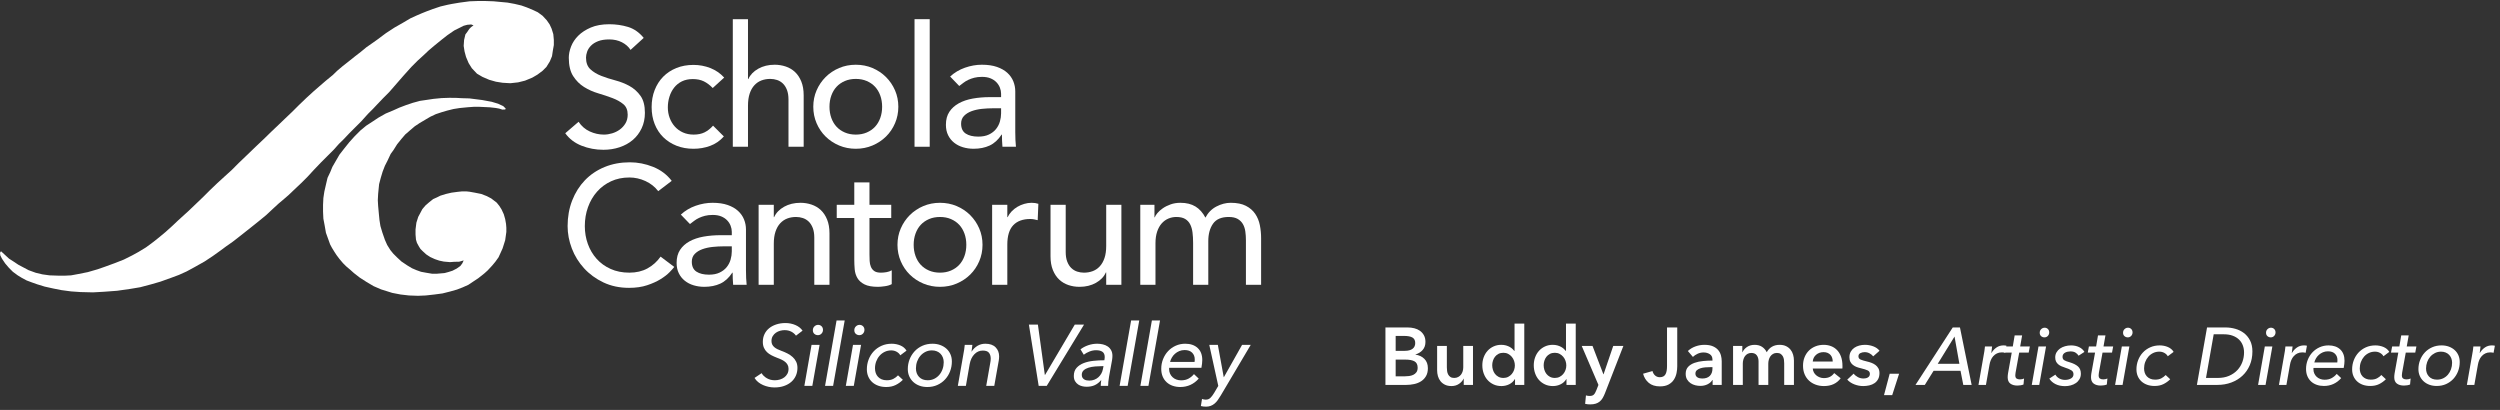 <?xml version="1.0" encoding="UTF-8" standalone="no"?>
<svg xmlns:dc="http://purl.org/dc/elements/1.1/" xmlns:cc="http://creativecommons.org/ns#"
  xmlns:rdf="http://www.w3.org/1999/02/22-rdf-syntax-ns#" xmlns:svg="http://www.w3.org/2000/svg"
  xmlns="http://www.w3.org/2000/svg" viewBox="0 0 616 101" height="101" width="616" xml:space="preserve" id="svg2"
  version="1.1">
  <rect x="0" y="0" width="616" height="101" fill="#333333" stroke="none"/>
  <defs id="defs6" />
  <g transform="matrix(1.333,0,0,-1.333,0,967.013)" id="g10">
    <g transform="scale(0.1)" id="g12">
      <path id="path176" style="fill:#fff;fill-opacity:1;fill-rule:nonzero;stroke:none"
        d="m 2579.83,6558.8 h 16.95 c 2.4,0 5,0.18 7.8,0.53 2.8,0.35 5.37,1.08 7.73,2.17 2.34,1.1 4.29,2.7 5.85,4.8 1.54,2.1 2.32,4.91 2.32,8.41 0,5.59 -1.9,9.49 -5.7,11.7 -3.8,2.2 -9.55,3.3 -17.25,3.3 h -17.7 z m 0,47.1 h 16.8 c 6.3,0 11.1,1.25 14.4,3.75 3.3,2.5 4.95,6.05 4.95,10.66 0,4.8 -1.7,8.19 -5.1,10.19 -3.4,2 -8.7,3 -15.9,3 h -15.15 z m -18.9,43.21 h 41.4 c 4,0 7.95,-0.48 11.85,-1.43 3.9,-0.95 7.37,-2.5 10.43,-4.65 3.04,-2.15 5.52,-4.92 7.42,-8.32 1.9,-3.41 2.85,-7.5 2.85,-12.3 0,-6 -1.7,-10.96 -5.1,-14.86 -3.4,-3.89 -7.85,-6.69 -13.35,-8.39 v -0.3 c 6.7,-0.91 12.2,-3.51 16.5,-7.81 4.3,-4.3 6.45,-10.05 6.45,-17.25 0,-5.8 -1.15,-10.67 -3.45,-14.62 -2.3,-3.95 -5.32,-7.13 -9.07,-9.53 -3.75,-2.4 -8.06,-4.12 -12.9,-5.17 -4.86,-1.05 -9.78,-1.57 -14.78,-1.57 h -38.25 v 106.2" />
      <path id="path178" style="fill:#fff;fill-opacity:1;fill-rule:nonzero;stroke:none"
        d="m 2722.77,6542.91 h -17.1 v 11.54 h -0.29 c -1.6,-3.59 -4.38,-6.77 -8.33,-9.52 -3.95,-2.75 -8.63,-4.13 -14.03,-4.13 -4.69,0 -8.72,0.83 -12.07,2.48 -3.35,1.65 -6.1,3.83 -8.25,6.52 -2.15,2.7 -3.72,5.81 -4.73,9.31 -1,3.49 -1.49,7.1 -1.49,10.8 v 45 h 17.99 V 6575 c 0,-2.09 0.15,-4.3 0.46,-6.6 0.3,-2.29 0.94,-4.37 1.95,-6.22 0.99,-1.85 2.37,-3.38 4.12,-4.57 1.75,-1.2 4.07,-1.81 6.97,-1.81 2.8,0 5.28,0.58 7.43,1.73 2.15,1.15 3.9,2.63 5.25,4.42 1.35,1.8 2.37,3.88 3.08,6.23 0.69,2.35 1.05,4.73 1.05,7.13 v 39.6 h 17.99 v -72" />
      <path id="path180" style="fill:#fff;fill-opacity:1;fill-rule:nonzero;stroke:none"
        d="m 2758.32,6579.2 c 0,-2.79 0.43,-5.59 1.28,-8.4 0.85,-2.8 2.12,-5.3 3.83,-7.5 1.7,-2.19 3.85,-3.99 6.44,-5.39 2.6,-1.41 5.66,-2.11 9.15,-2.11 3.31,0 6.25,0.68 8.85,2.03 2.6,1.35 4.83,3.12 6.68,5.33 1.85,2.19 3.24,4.67 4.2,7.42 0.95,2.75 1.43,5.53 1.43,8.33 0,2.79 -0.48,5.6 -1.43,8.39 -0.96,2.8 -2.35,5.3 -4.2,7.5 -1.85,2.2 -4.08,4 -6.68,5.4 -2.6,1.41 -5.54,2.1 -8.85,2.1 -3.49,0 -6.55,-0.67 -9.15,-2.02 -2.59,-1.35 -4.74,-3.13 -6.44,-5.32 -1.71,-2.21 -2.98,-4.68 -3.83,-7.43 -0.85,-2.75 -1.28,-5.53 -1.28,-8.33 z m 59.26,-36.29 h -17.1 v 10.8 h -0.3 c -2.5,-4.2 -5.98,-7.41 -10.43,-9.6 -4.45,-2.2 -9.22,-3.31 -14.33,-3.31 -5.5,0 -10.42,1.03 -14.77,3.08 -4.35,2.05 -8.05,4.8 -11.1,8.25 -3.05,3.45 -5.4,7.5 -7.05,12.15 -1.65,4.65 -2.47,9.62 -2.47,14.92 0,5.31 0.84,10.25 2.54,14.86 1.71,4.59 4.1,8.6 7.21,11.99 3.09,3.4 6.79,6.08 11.1,8.03 4.3,1.95 8.99,2.93 14.09,2.93 3.3,0 6.25,-0.38 8.86,-1.13 2.6,-0.75 4.87,-1.68 6.82,-2.77 1.95,-1.11 3.63,-2.31 5.02,-3.6 1.4,-1.31 2.55,-2.56 3.45,-3.75 h 0.45 v 50.54 h 18.01 v -113.39" />
      <path id="path182" style="fill:#fff;fill-opacity:1;fill-rule:nonzero;stroke:none"
        d="m 2853.42,6579.2 c 0,-2.79 0.43,-5.59 1.28,-8.4 0.85,-2.8 2.12,-5.3 3.83,-7.5 1.7,-2.19 3.85,-3.99 6.45,-5.39 2.59,-1.41 5.65,-2.11 9.15,-2.11 3.3,0 6.25,0.68 8.84,2.03 2.6,1.35 4.83,3.12 6.68,5.33 1.85,2.19 3.25,4.67 4.2,7.42 0.95,2.75 1.43,5.53 1.43,8.33 0,2.79 -0.48,5.6 -1.43,8.39 -0.95,2.8 -2.35,5.3 -4.2,7.5 -1.85,2.2 -4.08,4 -6.68,5.4 -2.59,1.41 -5.54,2.1 -8.84,2.1 -3.5,0 -6.56,-0.67 -9.15,-2.02 -2.6,-1.35 -4.75,-3.13 -6.45,-5.32 -1.71,-2.21 -2.98,-4.68 -3.83,-7.43 -0.85,-2.75 -1.28,-5.53 -1.28,-8.33 z m 59.26,-36.29 h -17.1 v 10.8 h -0.3 c -2.5,-4.2 -5.98,-7.41 -10.43,-9.6 -4.44,-2.2 -9.22,-3.31 -14.33,-3.31 -5.49,0 -10.42,1.03 -14.77,3.08 -4.35,2.05 -8.05,4.8 -11.1,8.25 -3.05,3.45 -5.4,7.5 -7.05,12.15 -1.65,4.65 -2.48,9.62 -2.48,14.92 0,5.31 0.85,10.25 2.56,14.86 1.7,4.59 4.09,8.6 7.2,11.99 3.09,3.4 6.8,6.08 11.1,8.03 4.3,1.95 9,2.93 14.09,2.93 3.3,0 6.25,-0.38 8.86,-1.13 2.6,-0.75 4.87,-1.68 6.82,-2.77 1.95,-1.11 3.63,-2.31 5.03,-3.6 1.39,-1.31 2.55,-2.56 3.44,-3.75 h 0.45 v 50.54 h 18.01 v -113.39" />
      <path id="path184" style="fill:#fff;fill-opacity:1;fill-rule:nonzero;stroke:none"
        d="m 2923.78,6614.91 h 19.95 l 20.09,-52.36 h 0.31 l 17.85,52.36 h 18.75 l -34.05,-87.45 c -1.3,-3.3 -2.71,-6.23 -4.2,-8.78 -1.51,-2.55 -3.3,-4.7 -5.4,-6.45 -2.1,-1.75 -4.58,-3.07 -7.43,-3.97 -2.85,-0.9 -6.28,-1.35 -10.28,-1.35 -1.49,0 -3.02,0.07 -4.57,0.22 -1.55,0.15 -3.12,0.43 -4.73,0.82 l 1.51,15.6 c 1.2,-0.39 2.37,-0.67 3.52,-0.82 1.15,-0.15 2.22,-0.23 3.23,-0.23 1.89,0 3.49,0.23 4.79,0.68 1.3,0.45 2.4,1.15 3.3,2.1 0.91,0.95 1.7,2.13 2.4,3.52 0.71,1.4 1.45,3.06 2.26,4.95 l 3.59,9.16 -30.89,72" />
      <path id="path186" style="fill:#fff;fill-opacity:1;fill-rule:nonzero;stroke:none"
        d="m 3100.32,6577.25 c 0,-3.89 -0.42,-8 -1.27,-12.29 -0.85,-4.3 -2.43,-8.3 -4.73,-12.01 -2.3,-3.7 -5.54,-6.74 -9.74,-9.15 -4.21,-2.39 -9.6,-3.6 -16.21,-3.6 -8.6,0 -15.47,2.16 -20.62,6.46 -5.16,4.29 -8.68,9.95 -10.58,16.95 l 17.41,4.94 c 0.89,-3.5 2.54,-6.27 4.94,-8.32 2.4,-2.05 5.25,-3.08 8.55,-3.08 2.7,0 4.92,0.51 6.67,1.51 1.76,0.99 3.11,2.42 4.05,4.27 0.95,1.85 1.64,4.05 2.04,6.6 0.39,2.55 0.59,5.33 0.59,8.33 v 71.25 h 18.9 v -71.86" />
      <path id="path188" style="fill:#fff;fill-opacity:1;fill-rule:nonzero;stroke:none"
        d="m 3165.42,6575.76 h -4.05 c -2.9,0 -5.95,-0.13 -9.15,-0.38 -3.2,-0.25 -6.15,-0.8 -8.85,-1.65 -2.7,-0.85 -4.95,-2.05 -6.75,-3.6 -1.8,-1.55 -2.7,-3.68 -2.7,-6.38 0,-1.7 0.37,-3.12 1.12,-4.27 0.76,-1.15 1.73,-2.08 2.93,-2.78 1.2,-0.7 2.55,-1.2 4.05,-1.5 1.5,-0.29 3.01,-0.45 4.5,-0.45 6.2,0 10.9,1.66 14.1,4.96 3.2,3.29 4.8,7.79 4.8,13.49 z m 0.3,-23.71 h -0.45 c -1.8,-3.2 -4.7,-5.82 -8.7,-7.87 -4,-2.05 -8.55,-3.07 -13.65,-3.07 -2.9,0 -5.92,0.37 -9.08,1.12 -3.14,0.75 -6.04,2 -8.7,3.75 -2.64,1.75 -4.84,4.05 -6.6,6.9 -1.75,2.85 -2.62,6.37 -2.62,10.58 0,5.4 1.53,9.7 4.57,12.9 3.05,3.19 6.98,5.64 11.78,7.35 4.8,1.7 10.13,2.82 15.98,3.37 5.85,0.55 11.57,0.83 17.17,0.83 v 1.8 c 0,4.49 -1.63,7.82 -4.88,9.97 -3.25,2.15 -7.12,3.23 -11.62,3.23 -3.8,0 -7.45,-0.8 -10.95,-2.41 -3.5,-1.59 -6.4,-3.55 -8.7,-5.85 l -9.3,10.96 c 4.1,3.8 8.82,6.64 14.18,8.55 5.35,1.89 10.77,2.85 16.27,2.85 6.4,0 11.68,-0.9 15.83,-2.7 4.15,-1.81 7.42,-4.15 9.82,-7.06 2.4,-2.89 4.07,-6.14 5.03,-9.75 0.95,-3.59 1.43,-7.19 1.43,-10.8 v -43.79 h -16.81 v 9.14" />
      <path id="path190" style="fill:#fff;fill-opacity:1;fill-rule:nonzero;stroke:none"
        d="m 3289.47,6617.01 c 4.7,0 8.72,-0.83 12.08,-2.48 3.35,-1.65 6.09,-3.83 8.24,-6.53 2.16,-2.69 3.73,-5.8 4.73,-9.29 1,-3.51 1.5,-7.11 1.5,-10.8 v -45 h -18 v 39.9 c 0,2.1 -0.15,4.3 -0.45,6.6 -0.3,2.29 -0.95,4.37 -1.95,6.22 -1,1.85 -2.37,3.37 -4.12,4.57 -1.76,1.21 -4.08,1.81 -6.98,1.81 -2.8,0 -5.2,-0.6 -7.2,-1.81 -2,-1.2 -3.65,-2.74 -4.95,-4.64 -1.3,-1.91 -2.25,-4.03 -2.85,-6.38 -0.6,-2.35 -0.9,-4.67 -0.9,-6.97 v -39.3 h -18 v 43.5 c 0,4.49 -1.07,8.22 -3.22,11.17 -2.16,2.95 -5.53,4.43 -10.13,4.43 -2.7,0 -5.05,-0.58 -7.05,-1.73 -2,-1.15 -3.62,-2.62 -4.87,-4.42 -1.25,-1.8 -2.21,-3.88 -2.85,-6.23 -0.66,-2.35 -0.98,-4.72 -0.98,-7.13 v -39.59 h -18 v 72 h 17.1 v -11.55 h 0.3 c 0.8,1.8 1.88,3.5 3.23,5.1 1.34,1.59 2.95,3.04 4.79,4.35 1.86,1.29 3.98,2.32 6.38,3.07 2.4,0.75 5.05,1.13 7.95,1.13 5.6,0 10.25,-1.26 13.95,-3.75 3.7,-2.5 6.55,-5.8 8.55,-9.9 2.4,4.39 5.6,7.77 9.6,10.12 4,2.35 8.7,3.53 14.1,3.53" />
      <path id="path192" style="fill:#fff;fill-opacity:1;fill-rule:nonzero;stroke:none"
        d="m 3387.72,6586.11 c 0,2.29 -0.33,4.5 -0.98,6.59 -0.65,2.1 -1.68,3.96 -3.07,5.56 -1.41,1.6 -3.18,2.87 -5.32,3.82 -2.16,0.95 -4.68,1.42 -7.58,1.42 -5.4,0 -9.98,-1.62 -13.73,-4.87 -3.75,-3.25 -5.82,-7.42 -6.22,-12.52 z m 18,-8.11 c 0,-0.8 0,-1.59 0,-2.39 0,-0.81 -0.05,-1.61 -0.16,-2.41 h -54.74 c 0.19,-2.59 0.88,-4.97 2.02,-7.12 1.15,-2.15 2.67,-4 4.58,-5.55 1.89,-1.55 4.05,-2.78 6.44,-3.67 2.41,-0.9 4.91,-1.36 7.5,-1.36 4.51,0 8.3,0.83 11.41,2.48 3.1,1.65 5.64,3.93 7.65,6.82 l 12,-9.6 c -7.1,-9.59 -17.4,-14.4 -30.9,-14.4 -5.61,0 -10.75,0.88 -15.45,2.63 -4.71,1.75 -8.78,4.22 -12.23,7.43 -3.44,3.19 -6.15,7.12 -8.1,11.77 -1.95,4.65 -2.92,9.92 -2.92,15.83 0,5.79 0.97,11.07 2.92,15.82 1.95,4.75 4.63,8.8 8.03,12.15 3.39,3.35 7.42,5.95 12.08,7.8 4.64,1.85 9.66,2.78 15.06,2.78 5,0 9.63,-0.83 13.88,-2.48 4.25,-1.65 7.93,-4.1 11.03,-7.35 3.09,-3.25 5.52,-7.3 7.27,-12.15 1.75,-4.85 2.63,-10.52 2.63,-17.03" />
      <path id="path194" style="fill:#fff;fill-opacity:1;fill-rule:nonzero;stroke:none"
        d="m 3462.56,6595.7 c -1.6,2.11 -3.8,3.93 -6.6,5.48 -2.8,1.55 -5.85,2.32 -9.15,2.32 -2.9,0 -5.55,-0.59 -7.95,-1.8 -2.4,-1.2 -3.6,-3.2 -3.6,-6 0,-2.79 1.33,-4.77 3.97,-5.92 2.65,-1.15 6.53,-2.32 11.64,-3.53 2.69,-0.59 5.42,-1.39 8.17,-2.39 2.74,-1 5.24,-2.33 7.5,-3.98 2.25,-1.65 4.07,-3.7 5.47,-6.15 1.4,-2.45 2.1,-5.43 2.1,-8.93 0,-4.39 -0.82,-8.12 -2.47,-11.17 -1.65,-3.05 -3.85,-5.52 -6.6,-7.42 -2.76,-1.9 -5.95,-3.28 -9.6,-4.13 -3.66,-0.85 -7.43,-1.28 -11.33,-1.28 -5.6,0 -11.05,1.03 -16.35,3.08 -5.3,2.05 -9.7,4.97 -13.2,8.78 l 11.85,11.09 c 2,-2.6 4.6,-4.75 7.8,-6.45 3.2,-1.69 6.75,-2.55 10.65,-2.55 1.3,0 2.63,0.16 3.97,0.45 1.35,0.3 2.6,0.78 3.75,1.43 1.16,0.65 2.08,1.53 2.78,2.62 0.7,1.11 1.05,2.45 1.05,4.05 0,3 -1.37,5.15 -4.13,6.45 -2.74,1.3 -6.87,2.61 -12.37,3.91 -2.7,0.59 -5.32,1.37 -7.87,2.32 -2.55,0.95 -4.83,2.2 -6.83,3.75 -2,1.55 -3.6,3.47 -4.8,5.77 -1.2,2.3 -1.8,5.16 -1.8,8.56 0,3.99 0.83,7.44 2.48,10.35 1.65,2.89 3.82,5.27 6.52,7.12 2.7,1.85 5.75,3.22 9.15,4.13 3.4,0.9 6.9,1.35 10.5,1.35 5.2,0 10.28,-0.9 15.23,-2.7 4.95,-1.81 8.87,-4.56 11.77,-8.26 l -11.7,-10.35" />
      <path id="path196" style="fill:#fff;fill-opacity:1;fill-rule:nonzero;stroke:none"
        d="m 3493.01,6563.61 h 17.41 L 3497.66,6524 h -15.14 l 10.49,39.61" />
      <path id="path198" style="fill:#fff;fill-opacity:1;fill-rule:nonzero;stroke:none"
        d="m 3581.81,6581.91 h 40.05 l -8.99,50.39 z m -23.85,-39 h -17.24 l 68.85,106.2 h 13.35 l 21.6,-106.2 h -15.45 l -5.11,26.09 h -49.79 l -16.21,-26.09" />
      <path id="path200" style="fill:#fff;fill-opacity:1;fill-rule:nonzero;stroke:none"
        d="m 3668.14,6605.9 c 0.45,3.01 0.77,5.71 0.98,8.1 h 13.19 c -0.1,-0.7 -0.19,-1.57 -0.3,-2.62 -0.1,-1.05 -0.23,-2.15 -0.37,-3.3 -0.15,-1.15 -0.31,-2.25 -0.45,-3.3 -0.15,-1.05 -0.28,-1.98 -0.37,-2.77 h 0.29 c 2.5,4.2 5.62,7.57 9.37,10.12 3.75,2.55 8.03,3.83 12.84,3.83 2.19,0 4.04,-0.21 5.54,-0.6 l -2.4,-13.06 c -2,0.5 -4.05,0.76 -6.15,0.76 -3.4,0 -6.4,-0.63 -9,-1.88 -2.6,-1.25 -4.85,-2.92 -6.74,-5.02 -1.91,-2.1 -3.43,-4.53 -4.58,-7.28 -1.16,-2.75 -1.98,-5.62 -2.47,-8.63 l -6.61,-37.34 h -13.79 l 9.74,55.64 c 0.4,1.9 0.83,4.36 1.28,7.35" />
      <path id="path202" style="fill:#fff;fill-opacity:1;fill-rule:nonzero;stroke:none"
        d="m 3749.96,6602.61 h -17.55 l -6.75,-37.36 c -0.3,-1.7 -0.45,-3.2 -0.45,-4.49 0,-3.01 0.77,-5.03 2.33,-6.08 1.55,-1.05 3.62,-1.57 6.23,-1.57 1.39,0 2.79,0.15 4.19,0.44 1.4,0.31 2.55,0.7 3.45,1.2 l -1.05,-11.09 c -1.4,-0.6 -3.13,-1.08 -5.18,-1.43 -2.05,-0.35 -4.07,-0.53 -6.07,-0.53 -5.5,0 -9.88,1.23 -13.13,3.68 -3.25,2.45 -4.87,6.32 -4.87,11.63 0,1.1 0.05,2.24 0.16,3.44 0.09,1.21 0.24,2.41 0.44,3.61 l 6.9,38.55 h -13.5 l 2.1,11.39 h 13.35 l 3.45,20.41 h 13.8 l -3.6,-20.41 h 17.85 l -2.1,-11.39" />
      <path id="path204" style="fill:#fff;fill-opacity:1;fill-rule:nonzero;stroke:none"
        d="m 3787.91,6639.96 c 0,-2.5 -0.85,-4.65 -2.53,-6.46 -1.69,-1.8 -3.77,-2.7 -6.25,-2.7 -2.39,0 -4.44,0.76 -6.17,2.26 -1.73,1.49 -2.6,3.6 -2.6,6.3 0,2.69 0.92,4.92 2.74,6.67 1.84,1.75 3.95,2.63 6.33,2.63 2.37,0 4.38,-0.81 6.03,-2.41 1.63,-1.6 2.45,-3.7 2.45,-6.29 z m -18.45,-97.05 h -13.81 l 12.45,71.09 h 13.96 l -12.6,-71.09" />
      <path id="path206" style="fill:#fff;fill-opacity:1;fill-rule:nonzero;stroke:none"
        d="m 3842.2,6596.91 c -1.4,2.29 -3.3,4.2 -5.7,5.7 -2.4,1.5 -5.5,2.25 -9.3,2.25 -1.7,0 -3.4,-0.18 -5.09,-0.53 -1.71,-0.35 -3.29,-0.9 -4.73,-1.65 -1.46,-0.75 -2.63,-1.78 -3.53,-3.07 -0.89,-1.31 -1.34,-2.86 -1.34,-4.65 0,-3.01 1.09,-5.16 3.3,-6.46 2.19,-1.3 5.34,-2.5 9.44,-3.59 6.8,-2 12.02,-4.58 15.67,-7.73 3.66,-3.15 5.48,-7.63 5.48,-13.43 0,-3.89 -0.85,-7.3 -2.55,-10.2 -1.7,-2.89 -3.92,-5.3 -6.68,-7.19 -2.74,-1.91 -5.87,-3.33 -9.37,-4.28 -3.5,-0.95 -7.05,-1.42 -10.65,-1.42 -6.8,0 -12.67,1.25 -17.62,3.75 -4.95,2.5 -8.78,5.89 -11.48,10.2 l 11.25,7.34 c 1.6,-2.9 3.98,-5.25 7.13,-7.04 3.15,-1.8 6.72,-2.7 10.72,-2.7 4.2,0 7.86,0.87 10.95,2.62 3.1,1.75 4.65,4.37 4.65,7.87 0,3.1 -1.22,5.46 -3.67,7.05 -2.45,1.6 -6.12,3.2 -11.03,4.8 -2.8,0.9 -5.35,1.86 -7.64,2.86 -2.31,0.99 -4.31,2.24 -6.01,3.75 -1.7,1.5 -3.03,3.25 -3.97,5.25 -0.95,1.99 -1.43,4.45 -1.43,7.34 0,3.5 0.8,6.63 2.4,9.38 1.6,2.75 3.75,5.07 6.45,6.98 2.7,1.89 5.83,3.34 9.37,4.34 3.56,1 7.23,1.51 11.03,1.51 5.5,0 10.45,-1.05 14.85,-3.15 4.41,-2.11 7.7,-5.06 9.9,-8.86 l -10.8,-7.04" />
      <path id="path208" style="fill:#fff;fill-opacity:1;fill-rule:nonzero;stroke:none"
        d="m 3904,6602.61 h -17.55 l -6.75,-37.36 c -0.3,-1.7 -0.45,-3.2 -0.45,-4.49 0,-3.01 0.78,-5.03 2.33,-6.08 1.55,-1.05 3.62,-1.57 6.23,-1.57 1.4,0 2.79,0.15 4.2,0.44 1.39,0.31 2.55,0.7 3.45,1.2 l -1.06,-11.09 c -1.4,-0.6 -3.12,-1.08 -5.18,-1.43 -2.05,-0.35 -4.07,-0.53 -6.07,-0.53 -5.5,0 -9.87,1.23 -13.12,3.68 -3.26,2.45 -4.88,6.32 -4.88,11.63 0,1.1 0.05,2.24 0.16,3.44 0.1,1.21 0.24,2.41 0.45,3.61 l 6.89,38.55 h -13.49 l 2.1,11.39 h 13.35 l 3.44,20.41 h 13.8 l -3.59,-20.41 h 17.84 l -2.1,-11.39" />
      <path id="path210" style="fill:#fff;fill-opacity:1;fill-rule:nonzero;stroke:none"
        d="m 3941.95,6639.96 c 0,-2.5 -0.85,-4.65 -2.53,-6.46 -1.69,-1.8 -3.77,-2.7 -6.25,-2.7 -2.38,0 -4.43,0.76 -6.17,2.26 -1.73,1.49 -2.6,3.6 -2.6,6.3 0,2.69 0.92,4.92 2.74,6.67 1.84,1.75 3.95,2.63 6.33,2.63 2.38,0 4.39,-0.81 6.03,-2.41 1.63,-1.6 2.45,-3.7 2.45,-6.29 z m -18.45,-97.05 h -13.81 l 12.45,71.09 h 13.96 l -12.6,-71.09" />
      <path id="path212" style="fill:#fff;fill-opacity:1;fill-rule:nonzero;stroke:none"
        d="m 4007.05,6595.86 c -1.2,2.4 -3.23,4.42 -6.08,6.07 -2.85,1.65 -6.02,2.48 -9.53,2.48 -4.1,0 -7.87,-0.83 -11.32,-2.48 -3.45,-1.65 -6.42,-3.9 -8.92,-6.75 -2.5,-2.85 -4.46,-6.15 -5.85,-9.9 -1.41,-3.75 -2.1,-7.73 -2.1,-11.92 0,-2.91 0.42,-5.61 1.27,-8.11 0.85,-2.5 2.13,-4.67 3.83,-6.52 1.69,-1.85 3.82,-3.32 6.37,-4.42 2.55,-1.11 5.52,-1.65 8.93,-1.65 4.49,0 8.3,0.79 11.39,2.39 3.1,1.61 5.81,3.66 8.1,6.16 l 8.41,-7.81 c -3.81,-3.79 -8.03,-6.82 -12.68,-9.07 -4.65,-2.25 -10.03,-3.37 -16.12,-3.37 -5.11,0 -9.73,0.74 -13.88,2.24 -4.15,1.51 -7.67,3.61 -10.57,6.31 -2.9,2.7 -5.16,5.92 -6.75,9.67 -1.6,3.75 -2.4,7.93 -2.4,12.52 0,5.9 1.02,11.53 3.07,16.88 2.05,5.35 4.95,10.05 8.7,14.1 3.75,4.05 8.28,7.28 13.58,9.68 5.29,2.39 11.19,3.6 17.69,3.6 2.6,0 5.18,-0.26 7.73,-0.76 2.55,-0.5 4.95,-1.22 7.2,-2.17 2.25,-0.95 4.3,-2.17 6.15,-3.67 1.85,-1.5 3.38,-3.31 4.58,-5.41 l -10.8,-8.09" />
      <path id="path214" style="fill:#fff;fill-opacity:1;fill-rule:nonzero;stroke:none"
        d="m 4077.69,6555.8 h 21.75 c 8,0 15.02,1.33 21.07,3.98 6.06,2.65 11.13,6.17 15.23,10.58 4.1,4.39 7.18,9.42 9.23,15.07 2.05,5.65 3.07,11.48 3.07,17.48 0,4.59 -0.75,8.92 -2.25,12.97 -1.5,4.05 -3.77,7.6 -6.83,10.65 -3.05,3.05 -6.94,5.48 -11.7,7.27 -4.74,1.81 -10.37,2.7 -16.87,2.7 h -18.45 z m 1.95,93.31 h 34.35 c 6,0 11.94,-0.83 17.85,-2.48 5.9,-1.65 11.2,-4.25 15.9,-7.8 4.7,-3.55 8.5,-8.15 11.4,-13.8 2.9,-5.65 4.35,-12.43 4.35,-20.32 0,-9.3 -1.63,-17.76 -4.87,-25.35 -3.25,-7.61 -7.78,-14.11 -13.58,-19.5 -5.81,-5.41 -12.65,-9.58 -20.55,-12.53 -7.9,-2.95 -16.5,-4.42 -25.8,-4.42 h -37.8 l 18.75,106.2" />
      <path id="path216" style="fill:#fff;fill-opacity:1;fill-rule:nonzero;stroke:none"
        d="m 4206.24,6639.96 c 0,-2.5 -0.85,-4.65 -2.53,-6.46 -1.69,-1.8 -3.77,-2.7 -6.25,-2.7 -2.39,0 -4.44,0.76 -6.17,2.26 -1.73,1.49 -2.6,3.6 -2.6,6.3 0,2.69 0.92,4.92 2.74,6.67 1.84,1.75 3.95,2.63 6.33,2.63 2.37,0 4.38,-0.81 6.03,-2.41 1.63,-1.6 2.45,-3.7 2.45,-6.29 z m -18.45,-97.05 h -13.81 l 12.45,71.09 h 13.96 l -12.6,-71.09" />
      <path id="path218" style="fill:#fff;fill-opacity:1;fill-rule:nonzero;stroke:none"
        d="m 4223.56,6605.9 c 0.45,3.01 0.77,5.71 0.98,8.1 h 13.19 c -0.1,-0.7 -0.19,-1.57 -0.3,-2.62 -0.1,-1.05 -0.23,-2.15 -0.37,-3.3 -0.15,-1.15 -0.31,-2.25 -0.45,-3.3 -0.15,-1.05 -0.28,-1.98 -0.37,-2.77 h 0.29 c 2.5,4.2 5.62,7.57 9.37,10.12 3.75,2.55 8.03,3.83 12.84,3.83 2.19,0 4.04,-0.21 5.54,-0.6 l -2.4,-13.06 c -2,0.5 -4.05,0.76 -6.15,0.76 -3.4,0 -6.4,-0.63 -9,-1.88 -2.6,-1.25 -4.85,-2.92 -6.74,-5.02 -1.91,-2.1 -3.43,-4.53 -4.58,-7.28 -1.16,-2.75 -1.98,-5.62 -2.47,-8.63 l -6.61,-37.34 h -13.79 l 9.74,55.64 c 0.4,1.9 0.83,4.36 1.28,7.35" />
      <path id="path220" style="fill:#fff;fill-opacity:1;fill-rule:nonzero;stroke:none"
        d="m 4320.38,6584.45 c 0.09,0.7 0.17,1.45 0.22,2.25 0.05,0.8 0.08,1.56 0.08,2.25 0,4.6 -1.49,8.43 -4.5,11.48 -3,3.05 -7.35,4.57 -13.05,4.57 -3.4,0 -6.5,-0.59 -9.3,-1.8 -2.8,-1.19 -5.28,-2.75 -7.43,-4.65 -2.15,-1.89 -3.94,-4.1 -5.4,-6.6 -1.44,-2.5 -2.47,-5 -3.06,-7.5 z m -43.95,-10.2 c -0.1,-0.5 -0.14,-0.92 -0.14,-1.27 0,-0.35 0,-0.73 0,-1.12 0,-2.81 0.51,-5.38 1.57,-7.73 1.04,-2.35 2.5,-4.4 4.34,-6.15 1.86,-1.75 4.06,-3.1 6.6,-4.05 2.55,-0.95 5.28,-1.43 8.18,-1.43 5.1,0 9.47,1.03 13.12,3.08 3.66,2.05 6.73,4.62 9.23,7.72 l 8.25,-7.8 c -4.2,-4.8 -9,-8.42 -14.4,-10.87 -5.4,-2.45 -11.25,-3.67 -17.55,-3.67 -4.7,0 -9.07,0.7 -13.12,2.1 -4.06,1.39 -7.55,3.44 -10.5,6.14 -2.95,2.71 -5.26,6 -6.91,9.91 -1.65,3.89 -2.47,8.35 -2.47,13.35 0,5.9 1.05,11.49 3.15,16.79 2.1,5.3 5,9.93 8.7,13.88 3.7,3.95 8.1,7.07 13.2,9.37 5.1,2.3 10.6,3.46 16.51,3.46 9.09,0 16.28,-2.48 21.59,-7.43 5.3,-4.95 7.95,-11.87 7.95,-20.78 0,-1.4 -0.13,-3.42 -0.37,-6.07 -0.26,-2.65 -0.63,-5.13 -1.13,-7.43 h -55.8" />
      <path id="path222" style="fill:#fff;fill-opacity:1;fill-rule:nonzero;stroke:none"
        d="m 4405.73,6595.86 c -1.2,2.4 -3.22,4.42 -6.08,6.07 -2.85,1.65 -6.02,2.48 -9.53,2.48 -4.1,0 -7.87,-0.83 -11.32,-2.48 -3.45,-1.65 -6.42,-3.9 -8.92,-6.75 -2.5,-2.85 -4.45,-6.15 -5.85,-9.9 -1.41,-3.75 -2.1,-7.73 -2.1,-11.92 0,-2.91 0.42,-5.61 1.27,-8.11 0.85,-2.5 2.13,-4.67 3.83,-6.52 1.7,-1.85 3.83,-3.32 6.37,-4.42 2.55,-1.11 5.52,-1.65 8.93,-1.65 4.49,0 8.3,0.79 11.4,2.39 3.09,1.61 5.8,3.66 8.09,6.16 l 8.41,-7.81 c -3.81,-3.79 -8.03,-6.82 -12.68,-9.07 -4.64,-2.25 -10.02,-3.37 -16.12,-3.37 -5.11,0 -9.72,0.74 -13.88,2.24 -4.15,1.51 -7.67,3.61 -10.57,6.31 -2.9,2.7 -5.16,5.92 -6.75,9.67 -1.6,3.75 -2.4,7.93 -2.4,12.52 0,5.9 1.02,11.53 3.07,16.88 2.06,5.35 4.96,10.05 8.71,14.1 3.75,4.05 8.27,7.28 13.57,9.68 5.29,2.39 11.19,3.6 17.69,3.6 2.6,0 5.18,-0.26 7.73,-0.76 2.55,-0.5 4.95,-1.22 7.21,-2.17 2.24,-0.95 4.29,-2.17 6.14,-3.67 1.85,-1.5 3.38,-3.31 4.58,-5.41 l -10.8,-8.09" />
      <path id="path224" style="fill:#fff;fill-opacity:1;fill-rule:nonzero;stroke:none"
        d="m 4464.52,6602.61 h -17.55 l -6.75,-37.36 c -0.3,-1.7 -0.45,-3.2 -0.45,-4.49 0,-3.01 0.77,-5.03 2.33,-6.08 1.55,-1.05 3.62,-1.57 6.23,-1.57 1.39,0 2.79,0.15 4.2,0.44 1.39,0.31 2.54,0.7 3.44,1.2 l -1.05,-11.09 c -1.4,-0.6 -3.13,-1.08 -5.18,-1.43 -2.05,-0.35 -4.07,-0.53 -6.07,-0.53 -5.5,0 -9.88,1.23 -13.13,3.68 -3.25,2.45 -4.87,6.32 -4.87,11.63 0,1.1 0.05,2.24 0.16,3.44 0.09,1.21 0.24,2.41 0.45,3.61 l 6.89,38.55 h -13.5 l 2.1,11.39 h 13.35 l 3.45,20.41 h 13.8 l -3.59,-20.41 h 17.84 l -2.1,-11.39" />
      <path id="path226" style="fill:#fff;fill-opacity:1;fill-rule:nonzero;stroke:none"
        d="m 4532.61,6583.86 c 0,2.89 -0.48,5.59 -1.42,8.09 -0.95,2.5 -2.3,4.68 -4.05,6.53 -1.75,1.85 -3.9,3.3 -6.45,4.35 -2.55,1.05 -5.37,1.58 -8.48,1.58 -4.1,0 -7.85,-0.86 -11.25,-2.55 -3.4,-1.71 -6.33,-3.98 -8.77,-6.83 -2.45,-2.85 -4.35,-6.15 -5.7,-9.9 -1.35,-3.75 -2.02,-7.72 -2.02,-11.93 0,-5.99 1.8,-10.92 5.4,-14.77 3.59,-3.85 8.59,-5.77 15,-5.77 4.09,0 7.84,0.82 11.25,2.47 3.4,1.65 6.32,3.9 8.77,6.75 2.45,2.85 4.35,6.17 5.7,9.98 1.35,3.8 2.02,7.79 2.02,12 z m -28.49,-42.9 c -4.91,0 -9.41,0.74 -13.51,2.24 -4.1,1.51 -7.65,3.63 -10.64,6.38 -3,2.75 -5.35,6.03 -7.05,9.83 -1.7,3.79 -2.55,7.99 -2.55,12.6 0,5.9 1.02,11.49 3.07,16.79 2.04,5.31 4.95,9.98 8.7,14.03 3.75,4.05 8.25,7.25 13.5,9.6 5.25,2.35 11.07,3.53 17.47,3.53 4.9,0 9.41,-0.76 13.51,-2.25 4.1,-1.5 7.64,-3.6 10.64,-6.3 3.01,-2.7 5.33,-5.93 6.98,-9.68 1.65,-3.75 2.47,-7.93 2.47,-12.53 0,-6 -1.02,-11.67 -3.07,-17.02 -2.05,-5.35 -4.95,-10.05 -8.7,-14.1 -3.75,-4.05 -8.23,-7.25 -13.42,-9.6 -5.21,-2.35 -11.01,-3.52 -17.4,-3.52" />
      <path id="path228" style="fill:#fff;fill-opacity:1;fill-rule:nonzero;stroke:none"
        d="m 4570.94,6605.9 c 0.45,3.01 0.77,5.71 0.98,8.1 h 13.19 c -0.09,-0.7 -0.19,-1.57 -0.3,-2.62 -0.1,-1.05 -0.22,-2.15 -0.37,-3.3 -0.15,-1.15 -0.3,-2.25 -0.45,-3.3 -0.15,-1.05 -0.27,-1.98 -0.37,-2.77 h 0.29 c 2.5,4.2 5.63,7.57 9.38,10.12 3.75,2.55 8.02,3.83 12.83,3.83 2.2,0 4.04,-0.21 5.55,-0.6 l -2.41,-13.06 c -2,0.5 -4.05,0.76 -6.15,0.76 -3.4,0 -6.4,-0.63 -8.99,-1.88 -2.61,-1.25 -4.86,-2.92 -6.75,-5.02 -1.91,-2.1 -3.43,-4.53 -4.58,-7.28 -1.15,-2.75 -1.97,-5.62 -2.47,-8.63 l -6.6,-37.34 h -13.8 l 9.74,55.64 c 0.4,1.9 0.83,4.36 1.28,7.35" />
      <path id="path462" style="fill:#fff;fill-opacity:1;fill-rule:nonzero;stroke:none"
        d="m 0,6787.07 1.77,2.98 7.145,-6.54 7.727,-7.14 8.309,-5.34 8.926,-5.95 8.926,-4.74 10.121,-5.36 13.07,-4.75 12.473,-2.98 13.086,-1.82 16.637,-0.57 h 11.89 l 11.32,0.57 13.071,2.41 17.836,3.57 18.414,5.34 13.676,4.77 17.851,6.52 16.641,6.55 15.465,7.73 11.875,6.53 13.664,8.32 13.687,10.12 11.891,9.51 10.699,8.91 11.875,10.71 11.305,10.69 19.004,17.25 13.699,13.09 13.648,13.06 11.895,11.89 14.265,13.67 13.696,12.5 12.492,11.29 13.648,13.68 14.282,13.67 16.64,16.04 15.059,14.27 14.062,13.69 13.117,12.46 13.047,12.5 12.496,11.89 11.887,11.88 14.27,13.69 13.66,12.46 8.914,7.75 13.086,11.29 13.07,10.71 7.934,7.71 10.293,8.73 11.113,8.72 11.891,9.5 10.304,7.94 10.309,8.51 10.516,7.34 10.101,7.14 15.649,11.69 15.449,10.1 16.64,9.51 13.071,7.72 11.691,5.35 9.734,4.17 8.922,3.58 11.09,4.16 14.266,4.75 13.465,3.18 7.941,1.55 14.27,2.4 18.007,2.38 16.082,0.59 h 11.875 l 16.625,-0.59 12.512,-1.18 13.063,-1.2 13.086,-2.4 12.496,-2.94 10.078,-3.57 11.312,-4.76 8.91,-4.16 8.93,-6.54 7.73,-8.33 5.35,-7.73 3.57,-7.72 3.16,-10.11 0.98,-10.71 v -9.5 l -1.78,-10.11 -1.58,-10.51 -3.96,-9.5 -6.35,-10.3 -7.12,-7.15 -9.535,-7.14 -9.516,-5.55 -13.441,-5.55 -12.703,-3.16 -14.277,-1.58 -14.25,0.8 -12.473,1.97 -12.496,3.57 -12.465,5.36 -10.109,5.93 -9.543,10.12 -5.934,9.5 -4.762,11.3 -2.765,10.31 -1.582,10.09 0.773,11.1 2.395,10.12 3.57,4.75 3.566,5.35 3.539,3.57 4.383,3.16 -4.383,1.59 -7.105,-0.58 -6.738,-1.79 -6.336,-3.19 -11.114,-5.53 -12.671,-8.72 -11.114,-8.73 -12.679,-10.31 -10.313,-8.69 -11.859,-11.12 -8.743,-7.93 -11.859,-11.87 -14.281,-15.87 -26.762,-30.72 -11.269,-11.29 -11.321,-11.87 -6.539,-6.95 -10.101,-10.12 -12.465,-13.84 -11.922,-11.9 -10.68,-10.71 -10.715,-11.31 -7.918,-7.72 -9.5,-10.68 -12.5,-12.49 -11.687,-11.69 -12.496,-13.09 -11.688,-12.68 -11.89,-11.89 -9.5,-8.93 -13.696,-13.06 -8.304,-7.16 -10.512,-8.89 -10.309,-9.5 -11.886,-11.12 -13.465,-11.1 -11.875,-9.51 -9.731,-7.72 -13.277,-10.5 -14.266,-11.1 -11.89,-8.31 -10.699,-7.94 -13.875,-9.92 -15.258,-10.09 -19.004,-10.69 -14.301,-7.75 -14.047,-6.34 -13.289,-4.95 -20.992,-7.54 -17.07,-4.94 -20.2,-5.35 -17.836,-2.99 -24.96,-3.57 -23.786,-1.77 -20.789,-1.18 -23.207,0.58 -17.215,1.2 -17.859,2.39 -14.851,2.94 -16.062,3.56 -13.668,4.19 -10.101,3.57 -9.52,3.56 -8.91,4.76 -7.731,4.72 -8.91,6.57 -7.145,7.13 -7.109,8.35 -5.977,8.89 -2.961,5.95 L 0,6787.07" />
      <path id="path464" style="fill:#fff;fill-opacity:1;fill-rule:nonzero;stroke:none"
        d="m 741.773,6771.26 10.883,-7.35 8.926,-5.34 8.336,-3.57 8.305,-2.97 9.515,-1.77 10.696,-1.79 h 9.504 l 13.878,1.2 7.34,1.99 7.344,2.37 7.715,3.97 6.723,4.74 3.585,4.76 2.579,5.55 -8.321,-2.38 -9.113,-0.19 -7.746,-0.6 -11.492,1 -8.492,1.78 -8.149,2.77 -8.711,3.98 -7.152,4.73 -6.531,5.95 -4.153,4.15 -2.992,4.76 -3.539,6.54 -1.789,5.94 -0.805,9.52 v 9.33 l 1.582,12.48 3.383,10.69 3.961,7.44 3.742,7.02 5.559,6.54 6.363,5.55 7.918,6.35 7.125,3.19 6.348,3.16 10.293,3.17 10.308,2.38 11.906,1.58 7.918,0.79 h 7.145 l 5.926,-0.61 9.922,-1.76 11.875,-2.38 10.308,-3.96 8.321,-4.36 10.105,-7.74 4.781,-5.94 4.145,-6.55 4.144,-8.91 2.594,-8.93 1.582,-8.92 0.594,-7.11 v -7.75 l -1.184,-8.51 -0.992,-6.94 -4.766,-15.06 -3.96,-8.72 -3.54,-7.72 -5.968,-8.32 -5.95,-7.14 -8.32,-8.91 -5.933,-5.35 -11.301,-8.96 -8.93,-5.9 -9.512,-6.35 -10.679,-4.76 -10.309,-3.97 -12.496,-3.55 -14.254,-3.58 -14.855,-1.97 -16.082,-1.78 -14.266,-0.6 -16.617,0.6 -15.473,1.78 -15.449,2.96 -20.816,6.55 -13.676,5.93 -13.086,7.73 -12.656,8.12 -10.707,8.34 -6.512,5.84 -7.715,6.54 -5.961,5.94 -6.547,7.73 -5.344,7.13 -3.773,5.76 -4.75,7.71 -3.371,6.34 -3.738,10.39 -3.977,11.03 -2.387,13.65 -2.363,12.5 -0.605,13.09 v 12.46 l 0.605,12.51 1.785,11.89 3.559,15.55 2.344,9.91 5.183,10.99 3.731,9.21 6.546,11.32 6.54,11.29 8.55,11 9.5,11.89 9.875,10.98 10.684,10.73 10.726,8.9 11.891,7.73 10.695,7.12 13.68,7.75 13.27,5.53 11.89,5.35 12.496,4.75 12.469,4.18 13.07,3.57 12.946,1.9 11.906,1.78 15.203,1.47 14.277,0.49 12.414,-0.11 11.27,-0.61 13.344,-0.37 11.347,-1.44 12.266,-1.56 17.594,-3.25 11.887,-3.57 9.535,-4.45 4.558,-4.53 -0.836,-1.7 -5.425,-0.21 -5.872,1.86 -6.281,1.14 -11.129,1.25 -19.172,0.89 h -10.293 l -11.113,-0.79 -15.101,-1.48 -11.278,-1.79 -11.886,-2.96 -10.106,-2.98 -10.711,-3.55 -10.109,-4.77 -10.106,-5.95 -9.703,-5.74 -8.926,-5.93 -8.652,-7.35 -8.91,-7.71 -7.141,-8.32 -7.976,-9.91 -6.852,-10.9 -5.066,-6.95 -5.864,-12.48 -4.847,-9.52 -4.149,-10.71 -3.57,-11.88 -2.965,-11.29 -1.769,-17.84 -0.621,-11.88 0.621,-10.71 1.367,-14.83 1.078,-11 1.77,-11.17 3.511,-11.78 4.727,-13.65 4.199,-9.49 5.934,-9.53 5.339,-6.54 7.157,-7.14 7.718,-7.13" />
      <path id="path466" style="fill:#fff;fill-opacity:1;fill-rule:nonzero;stroke:none"
        d="m 1069.48,7029.32 c 5.41,-8.11 12.33,-14.08 20.75,-17.92 8.42,-3.86 17.1,-5.78 26.05,-5.78 4.99,0 10.07,0.78 15.27,2.34 5.2,1.57 9.93,3.91 14.2,7.02 4.26,3.12 7.74,6.97 10.45,11.54 2.7,4.58 4.05,9.88 4.05,15.9 0,8.53 -2.7,15.03 -8.11,19.5 -5.41,4.47 -12.11,8.21 -20.11,11.22 -8.02,3.03 -16.75,5.93 -26.21,8.75 -9.46,2.8 -18.19,6.69 -26.19,11.69 -8.01,4.99 -14.72,11.71 -20.13,20.12 -5.41,8.42 -8.11,19.8 -8.11,34.16 0,6.44 1.41,13.3 4.21,20.59 2.81,7.26 7.23,13.93 13.26,19.95 6.03,6.03 13.78,11.07 23.24,15.13 9.46,4.06 20.85,6.08 34.15,6.08 12.06,0 23.6,-1.66 34.63,-4.98 11.02,-3.34 20.68,-10.1 29,-20.27 l -24.32,-22.16 c -3.75,5.82 -9.05,10.5 -15.91,14.04 -6.87,3.53 -14.66,5.3 -23.4,5.3 -8.31,0 -15.23,-1.09 -20.74,-3.28 -5.51,-2.17 -9.93,-4.98 -13.26,-8.42 -3.32,-3.43 -5.66,-7.13 -7.01,-11.07 -1.36,-3.95 -2.03,-7.59 -2.03,-10.91 0,-9.36 2.7,-16.54 8.11,-21.53 5.4,-4.99 12.11,-9.04 20.12,-12.16 8,-3.13 16.73,-5.92 26.2,-8.42 9.46,-2.5 18.19,-5.98 26.2,-10.45 8.01,-4.48 14.71,-10.51 20.12,-18.1 5.41,-7.59 8.11,-18.04 8.11,-31.34 0,-10.61 -2.03,-20.18 -6.08,-28.69 -4.06,-8.53 -9.52,-15.72 -16.38,-21.53 -6.86,-5.83 -14.97,-10.29 -24.33,-13.42 -9.36,-3.11 -19.34,-4.68 -29.94,-4.68 -14.15,0 -27.56,2.51 -40.24,7.5 -12.68,4.99 -22.77,12.67 -30.26,23.08 l 24.64,21.2" />
      <path id="path468" style="fill:#fff;fill-opacity:1;fill-rule:nonzero;stroke:none"
        d="m 1317.44,7091.71 c -5.2,5.4 -10.66,9.52 -16.38,12.33 -5.72,2.79 -12.53,4.21 -20.42,4.21 -7.7,0 -14.4,-1.42 -20.13,-4.21 -5.71,-2.81 -10.49,-6.66 -14.35,-11.55 -3.84,-4.89 -6.75,-10.5 -8.72,-16.83 -1.98,-6.36 -2.97,-12.96 -2.97,-19.82 0,-6.87 1.15,-13.36 3.44,-19.5 2.28,-6.13 5.5,-11.48 9.66,-16.05 4.16,-4.59 9.15,-8.18 14.97,-10.76 5.83,-2.61 12.37,-3.91 19.65,-3.91 7.91,0 14.66,1.4 20.28,4.21 5.61,2.81 10.81,6.91 15.6,12.32 l 19.95,-19.96 c -7.27,-8.12 -15.74,-13.93 -25.42,-17.46 -9.66,-3.55 -19.91,-5.31 -30.72,-5.31 -11.43,0 -21.88,1.87 -31.35,5.62 -9.46,3.75 -17.61,9 -24.48,15.75 -6.86,6.75 -12.17,14.85 -15.9,24.33 -3.75,9.45 -5.62,19.9 -5.62,31.34 0,11.44 1.87,21.93 5.62,31.5 3.73,9.57 8.98,17.79 15.74,24.65 6.76,6.86 14.87,12.21 24.33,16.06 9.46,3.85 20.02,5.77 31.66,5.77 10.81,0 21.16,-1.92 31.04,-5.77 9.87,-3.85 18.45,-9.72 25.73,-17.63 l -21.21,-19.33" />
      <path id="path470" style="fill:#fff;fill-opacity:1;fill-rule:nonzero;stroke:none"
        d="m 1354.56,7218.97 h 28.07 v -110.72 h 0.62 c 3.53,7.89 9.67,14.29 18.4,19.17 8.74,4.89 18.82,7.34 30.26,7.34 7.06,0 13.88,-1.09 20.43,-3.28 6.55,-2.19 12.27,-5.57 17.15,-10.14 4.89,-4.58 8.79,-10.45 11.7,-17.63 2.91,-7.17 4.37,-15.64 4.37,-25.41 v -95.14 h -28.07 v 87.34 c 0,6.86 -0.94,12.74 -2.81,17.63 -1.88,4.87 -4.37,8.83 -7.49,11.85 -3.12,3 -6.7,5.19 -10.76,6.55 -4.06,1.34 -8.26,2.02 -12.63,2.02 -5.83,0 -11.23,-0.93 -16.22,-2.8 -5,-1.88 -9.36,-4.84 -13.1,-8.9 -3.75,-4.04 -6.66,-9.19 -8.74,-15.44 -2.07,-6.23 -3.11,-13.62 -3.11,-22.14 v -76.11 h -28.07 v 235.81" />
      <path id="path472" style="fill:#fff;fill-opacity:1;fill-rule:nonzero;stroke:none"
        d="m 1533.26,7057.09 c 0,-7.5 1.15,-14.4 3.44,-20.75 2.29,-6.34 5.5,-11.75 9.66,-16.21 4.16,-4.49 9.25,-8.02 15.29,-10.6 6.03,-2.61 12.78,-3.91 20.27,-3.91 7.49,0 14.24,1.3 20.27,3.91 6.03,2.58 11.13,6.11 15.29,10.6 4.16,4.46 7.38,9.87 9.67,16.21 2.28,6.35 3.43,13.25 3.43,20.75 0,7.48 -1.15,14.39 -3.43,20.74 -2.29,6.33 -5.51,11.75 -9.67,16.22 -4.16,4.46 -9.26,8 -15.29,10.61 -6.03,2.59 -12.78,3.89 -20.27,3.89 -7.49,0 -14.24,-1.3 -20.27,-3.89 -6.04,-2.61 -11.13,-6.15 -15.29,-10.61 -4.16,-4.47 -7.37,-9.89 -9.66,-16.22 -2.29,-6.35 -3.44,-13.26 -3.44,-20.74 z m -29.94,0 c 0,10.81 2.02,20.9 6.08,30.25 4.06,9.36 9.62,17.57 16.69,24.64 7.07,7.06 15.39,12.63 24.95,16.69 9.56,4.06 19.86,6.09 30.88,6.09 11.02,0 21.31,-2.03 30.88,-6.09 9.56,-4.06 17.88,-9.63 24.96,-16.69 7.06,-7.07 12.63,-15.28 16.68,-24.64 4.06,-9.35 6.09,-19.44 6.09,-30.25 0,-10.82 -2.03,-20.95 -6.09,-30.41 -4.05,-9.47 -9.62,-17.68 -16.68,-24.64 -7.08,-6.97 -15.4,-12.48 -24.96,-16.54 -9.57,-4.05 -19.86,-6.08 -30.88,-6.08 -11.02,0 -21.32,2.03 -30.88,6.08 -9.56,4.06 -17.88,9.57 -24.95,16.54 -7.07,6.96 -12.63,15.17 -16.69,24.64 -4.06,9.46 -6.08,19.59 -6.08,30.41" />
      <path id="path474" style="fill:#fff;fill-opacity:1;fill-rule:nonzero;stroke:none"
        d="m 1690.47,7218.97 h 28.07 v -235.81 h -28.07 v 235.81" />
      <path id="path476" style="fill:#fff;fill-opacity:1;fill-rule:nonzero;stroke:none"
        d="m 1835.5,7054.27 c -6.66,0 -13.46,-0.36 -20.43,-1.07 -6.97,-0.74 -13.31,-2.15 -19.02,-4.23 -5.73,-2.08 -10.4,-4.98 -14.04,-8.72 -3.64,-3.75 -5.46,-8.53 -5.46,-14.36 0,-8.53 2.86,-14.65 8.58,-18.4 5.71,-3.74 13.46,-5.6 23.24,-5.6 7.69,0 14.23,1.28 19.65,3.88 5.4,2.61 9.76,5.98 13.09,10.14 3.33,4.17 5.72,8.79 7.18,13.88 1.45,5.1 2.18,10.14 2.18,15.14 v 9.34 z m -79.22,58.66 c 7.9,7.27 17.05,12.72 27.45,16.36 10.39,3.64 20.78,5.47 31.18,5.47 10.82,0 20.13,-1.36 27.92,-4.06 7.8,-2.71 14.19,-6.35 19.19,-10.92 4.99,-4.57 8.68,-9.82 11.07,-15.74 2.38,-5.93 3.59,-12.12 3.59,-18.57 v -75.49 c 0,-5.19 0.09,-9.96 0.31,-14.34 0.2,-4.36 0.51,-8.53 0.94,-12.48 h -24.96 c -0.63,7.5 -0.94,14.97 -0.94,22.46 h -0.62 c -6.24,-9.57 -13.63,-16.32 -22.15,-20.27 -8.53,-3.94 -18.39,-5.93 -29.63,-5.93 -6.87,0 -13.41,0.93 -19.65,2.8 -6.24,1.89 -11.69,4.68 -16.37,8.44 -4.68,3.73 -8.38,8.36 -11.08,13.87 -2.7,5.51 -4.05,11.91 -4.05,19.18 0,9.56 2.13,17.58 6.39,24.02 4.26,6.45 10.09,11.69 17.47,15.75 7.38,4.06 16.01,6.97 25.89,8.74 9.87,1.76 20.43,2.64 31.66,2.64 h 20.58 v 6.25 c 0,3.73 -0.73,7.47 -2.18,11.22 -1.46,3.74 -3.64,7.12 -6.55,10.14 -2.92,3 -6.55,5.4 -10.92,7.17 -4.36,1.77 -9.56,2.66 -15.59,2.66 -5.41,0 -10.14,-0.52 -14.2,-1.56 -4.05,-1.04 -7.74,-2.34 -11.07,-3.91 -3.33,-1.54 -6.35,-3.38 -9.05,-5.45 -2.7,-2.08 -5.3,-4.06 -7.79,-5.93 l -16.84,17.48" />
      <path id="path478" style="fill:#fff;fill-opacity:1;fill-rule:nonzero;stroke:none"
        d="m 1216.71,6901.07 c -6.24,8.11 -14.14,14.34 -23.71,18.72 -9.57,4.37 -19.44,6.55 -29.63,6.55 -12.48,0 -23.76,-2.34 -33.84,-7.02 -10.09,-4.68 -18.72,-11.07 -25.89,-19.19 -7.17,-8.1 -12.74,-17.61 -16.69,-28.53 -3.95,-10.92 -5.92,-22.62 -5.92,-35.09 0,-11.65 1.87,-22.67 5.61,-33.06 3.74,-10.4 9.15,-19.55 16.22,-27.46 7.07,-7.9 15.7,-14.13 25.89,-18.7 10.18,-4.59 21.72,-6.87 34.62,-6.87 12.69,0 23.81,2.6 33.37,7.79 9.56,5.19 17.68,12.48 24.34,21.84 l 25.26,-19.02 c -1.67,-2.29 -4.58,-5.57 -8.74,-9.84 -4.16,-4.26 -9.66,-8.53 -16.52,-12.78 -6.87,-4.26 -15.13,-8.02 -24.8,-11.22 -9.67,-3.23 -20.85,-4.85 -33.53,-4.85 -17.47,0 -33.22,3.34 -47.26,9.98 -14.03,6.66 -25.99,15.4 -35.86,26.21 -9.88,10.8 -17.43,23.03 -22.62,36.65 -5.2,13.61 -7.8,27.39 -7.8,41.33 0,17.04 2.81,32.8 8.42,47.26 5.62,14.44 13.47,26.93 23.55,37.42 10.09,10.49 22.2,18.67 36.34,24.49 14.14,5.82 29.74,8.73 46.79,8.73 14.55,0 28.85,-2.8 42.88,-8.42 14.04,-5.61 25.53,-14.25 34.47,-25.89 l -24.95,-19.03" />
      <path id="path480" style="fill:#fff;fill-opacity:1;fill-rule:nonzero;stroke:none"
        d="m 1337.71,6799.07 c -6.66,0 -13.46,-0.36 -20.43,-1.08 -6.97,-0.74 -13.31,-2.15 -19.02,-4.22 -5.72,-2.07 -10.41,-4.98 -14.04,-8.73 -3.64,-3.75 -5.45,-8.52 -5.45,-14.35 0,-8.53 2.85,-14.65 8.57,-18.4 5.71,-3.74 13.46,-5.61 23.24,-5.61 7.69,0 14.24,1.29 19.65,3.89 5.41,2.61 9.77,5.98 13.1,10.13 3.32,4.17 5.71,8.8 7.17,13.89 1.45,5.1 2.19,10.14 2.19,15.14 v 9.34 z m -79.22,58.65 c 7.9,7.27 17.05,12.73 27.45,16.37 10.39,3.64 20.78,5.46 31.19,5.46 10.81,0 20.12,-1.35 27.92,-4.05 7.79,-2.71 14.18,-6.36 19.17,-10.93 5,-4.57 8.69,-9.81 11.07,-15.74 2.4,-5.92 3.6,-12.11 3.6,-18.56 v -75.49 c 0,-5.19 0.1,-9.97 0.31,-14.35 0.2,-4.36 0.51,-8.52 0.94,-12.47 h -24.96 c -0.62,7.49 -0.94,14.97 -0.94,22.46 h -0.62 c -6.24,-9.57 -13.62,-16.33 -22.14,-20.27 -8.53,-3.95 -18.41,-5.93 -29.63,-5.93 -6.87,0 -13.42,0.93 -19.66,2.8 -6.24,1.88 -11.69,4.68 -16.37,8.43 -4.68,3.74 -8.38,8.36 -11.08,13.87 -2.7,5.51 -4.05,11.91 -4.05,19.2 0,9.55 2.13,17.56 6.39,24 4.26,6.46 10.09,11.7 17.47,15.76 7.38,4.05 16.01,6.96 25.89,8.74 9.87,1.75 20.43,2.64 31.66,2.64 h 20.59 v 6.24 c 0,3.74 -0.74,7.48 -2.19,11.23 -1.46,3.75 -3.63,7.12 -6.55,10.14 -2.91,3 -6.55,5.39 -10.92,7.17 -4.36,1.77 -9.57,2.66 -15.59,2.66 -5.41,0 -10.14,-0.53 -14.2,-1.57 -4.04,-1.03 -7.74,-2.33 -11.07,-3.9 -3.33,-1.55 -6.34,-3.38 -9.04,-5.45 -2.7,-2.08 -5.31,-4.06 -7.8,-5.93 l -16.84,17.47" />
      <path id="path482" style="fill:#fff;fill-opacity:1;fill-rule:nonzero;stroke:none"
        d="m 1402.26,6875.8 h 28.07 v -22.76 h 0.62 c 3.53,7.89 9.68,14.29 18.4,19.18 8.74,4.89 18.82,7.33 30.27,7.33 7.06,0 13.87,-1.09 20.42,-3.28 6.55,-2.18 12.27,-5.56 17.16,-10.13 4.88,-4.58 8.78,-10.45 11.7,-17.62 2.9,-7.18 4.36,-15.65 4.36,-25.42 v -95.14 h -28.07 v 87.34 c 0,6.85 -0.94,12.74 -2.81,17.63 -1.88,4.87 -4.37,8.83 -7.49,11.85 -3.11,3 -6.7,5.19 -10.76,6.54 -4.05,1.34 -8.26,2.02 -12.63,2.02 -5.83,0 -11.23,-0.92 -16.22,-2.79 -4.99,-1.88 -9.35,-4.85 -13.1,-8.91 -3.75,-4.04 -6.66,-9.18 -8.74,-15.43 -2.07,-6.23 -3.11,-13.63 -3.11,-22.14 v -76.11 h -28.07 v 147.84" />
      <path id="path484" style="fill:#fff;fill-opacity:1;fill-rule:nonzero;stroke:none"
        d="m 1647.42,6851.48 h -40.23 v -67.05 c 0,-4.18 0.1,-8.27 0.31,-12.33 0.2,-4.06 0.98,-7.69 2.34,-10.92 1.35,-3.23 3.42,-5.82 6.24,-7.8 2.8,-1.98 6.9,-2.96 12.32,-2.96 3.32,0 6.75,0.32 10.29,0.94 3.53,0.62 6.75,1.76 9.67,3.42 v -25.57 c -3.33,-1.87 -7.65,-3.17 -12.95,-3.89 -5.3,-0.74 -9.41,-1.1 -12.31,-1.1 -10.82,0 -19.19,1.51 -25.12,4.51 -5.92,3.02 -10.29,6.91 -13.1,11.7 -2.8,4.78 -4.47,10.14 -4.99,16.06 -0.52,5.93 -0.78,11.91 -0.78,17.95 v 77.04 h -32.43 v 24.32 h 32.43 v 41.49 h 28.08 v -41.49 h 40.23 v -24.32" />
      <path id="path486" style="fill:#fff;fill-opacity:1;fill-rule:nonzero;stroke:none"
        d="m 1688.89,6801.89 c 0,-7.5 1.15,-14.41 3.44,-20.75 2.28,-6.34 5.5,-11.75 9.66,-16.21 4.16,-4.48 9.25,-8.02 15.29,-10.61 6.03,-2.6 12.78,-3.9 20.27,-3.9 7.49,0 14.24,1.3 20.27,3.9 6.03,2.59 11.13,6.13 15.29,10.61 4.16,4.46 7.38,9.87 9.67,16.21 2.28,6.34 3.43,13.25 3.43,20.75 0,7.49 -1.15,14.4 -3.43,20.73 -2.29,6.34 -5.51,11.76 -9.67,16.23 -4.16,4.46 -9.26,8.01 -15.29,10.61 -6.03,2.59 -12.78,3.88 -20.27,3.88 -7.49,0 -14.24,-1.29 -20.27,-3.88 -6.04,-2.6 -11.13,-6.15 -15.29,-10.61 -4.16,-4.47 -7.38,-9.89 -9.66,-16.23 -2.29,-6.33 -3.44,-13.24 -3.44,-20.73 z m -29.94,0 c 0,10.81 2.02,20.9 6.08,30.24 4.06,9.36 9.61,17.58 16.69,24.65 7.06,7.06 15.39,12.63 24.95,16.69 9.56,4.05 19.85,6.08 30.88,6.08 11.02,0 21.31,-2.03 30.88,-6.08 9.56,-4.06 17.88,-9.63 24.95,-16.69 7.07,-7.07 12.63,-15.29 16.69,-24.65 4.06,-9.34 6.08,-19.43 6.08,-30.24 0,-10.82 -2.02,-20.96 -6.08,-30.41 -4.06,-9.47 -9.62,-17.68 -16.69,-24.65 -7.07,-6.96 -15.39,-12.47 -24.95,-16.53 -9.57,-4.05 -19.86,-6.08 -30.88,-6.08 -11.03,0 -21.32,2.03 -30.88,6.08 -9.56,4.06 -17.89,9.57 -24.95,16.53 -7.08,6.97 -12.63,15.18 -16.69,24.65 -4.06,9.45 -6.08,19.59 -6.08,30.41" />
      <path id="path488" style="fill:#fff;fill-opacity:1;fill-rule:nonzero;stroke:none"
        d="m 1833.91,6875.8 h 28.07 v -22.76 h 0.62 c 1.87,3.95 4.37,7.53 7.49,10.76 3.12,3.23 6.6,5.97 10.45,8.27 3.84,2.28 8.05,4.09 12.63,5.45 4.58,1.36 9.15,2.03 13.73,2.03 4.57,0 8.73,-0.61 12.47,-1.87 l -1.24,-30.26 c -2.29,0.62 -4.58,1.15 -6.86,1.56 -2.3,0.42 -4.58,0.63 -6.87,0.63 -13.73,0 -24.23,-3.85 -31.5,-11.55 -7.28,-7.68 -10.92,-19.65 -10.92,-35.86 v -74.24 h -28.07 v 147.84" />
      <path id="path490" style="fill:#fff;fill-opacity:1;fill-rule:nonzero;stroke:none"
        d="m 2072.84,6727.96 h -28.07 v 22.78 h -0.63 c -3.54,-7.91 -9.67,-14.3 -18.4,-19.19 -8.74,-4.89 -18.82,-7.33 -30.26,-7.33 -7.28,0 -14.14,1.1 -20.58,3.27 -6.45,2.19 -12.12,5.57 -17,10.14 -4.89,4.58 -8.79,10.44 -11.7,17.62 -2.91,7.17 -4.36,15.64 -4.36,25.42 v 95.13 h 28.07 v -87.33 c 0,-6.86 0.93,-12.74 2.8,-17.61 1.88,-4.89 4.37,-8.85 7.49,-11.86 3.12,-3.01 6.71,-5.2 10.76,-6.56 4.06,-1.34 8.26,-2.02 12.63,-2.02 5.82,0 11.24,0.94 16.23,2.81 4.99,1.87 9.35,4.83 13.09,8.89 3.75,4.06 6.66,9.19 8.74,15.43 2.08,6.25 3.12,13.62 3.12,22.15 v 76.1 h 28.07 v -147.84" />
      <path id="path492" style="fill:#fff;fill-opacity:1;fill-rule:nonzero;stroke:none"
        d="m 2107.77,6875.8 h 26.21 v -23.07 h 0.62 c 0.63,2.07 2.23,4.67 4.83,7.79 2.6,3.13 5.93,6.09 9.99,8.89 4.05,2.81 8.83,5.2 14.34,7.18 5.51,1.97 11.59,2.96 18.25,2.96 11.02,0 20.28,-2.3 27.76,-6.86 7.48,-4.58 13.61,-11.44 18.4,-20.59 4.79,9.15 11.54,16.01 20.28,20.59 8.73,4.56 17.57,6.86 26.51,6.86 11.43,0 20.79,-1.87 28.07,-5.61 7.28,-3.74 13,-8.69 17.16,-14.82 4.15,-6.13 7.02,-13.1 8.58,-20.89 1.55,-7.81 2.33,-15.87 2.33,-24.18 v -86.09 h -28.07 v 82.34 c 0,5.62 -0.36,11.02 -1.09,16.23 -0.73,5.19 -2.24,9.77 -4.52,13.72 -2.29,3.95 -5.51,7.11 -9.67,9.51 -4.16,2.4 -9.67,3.58 -16.53,3.58 -13.52,0 -23.19,-4.14 -29.01,-12.46 -5.82,-8.33 -8.74,-19.03 -8.74,-32.13 v -80.79 h -28.07 v 77.36 c 0,7.06 -0.36,13.51 -1.09,19.34 -0.73,5.81 -2.18,10.85 -4.36,15.12 -2.19,4.26 -5.31,7.58 -9.36,9.98 -4.06,2.4 -9.51,3.58 -16.38,3.58 -4.99,0 -9.82,-0.98 -14.5,-2.95 -4.68,-1.99 -8.79,-4.95 -12.32,-8.9 -3.54,-3.94 -6.35,-8.99 -8.43,-15.11 -2.07,-6.15 -3.11,-13.38 -3.11,-21.69 v -76.73 h -28.08 v 147.84" />
      <path id="path494" style="fill:#fff;fill-opacity:1;fill-rule:nonzero;stroke:none"
        d="m 1471.33,6633.93 c -2.13,3.08 -5.02,5.56 -8.64,7.44 -3.62,1.86 -7.73,2.79 -12.32,2.79 -2.67,0 -5.41,-0.37 -8.24,-1.11 -2.83,-0.76 -5.43,-1.96 -7.84,-3.6 -2.4,-1.66 -4.37,-3.77 -5.91,-6.32 -1.56,-2.56 -2.33,-5.61 -2.33,-9.13 0,-2.45 0.45,-4.59 1.36,-6.39 0.91,-1.82 2.16,-3.42 3.76,-4.81 1.6,-1.39 3.52,-2.64 5.76,-3.76 2.25,-1.12 4.7,-2.15 7.36,-3.11 4.16,-1.5 8.03,-3.19 11.6,-5.05 3.57,-1.86 6.72,-4.05 9.44,-6.55 2.72,-2.51 4.85,-5.39 6.4,-8.65 1.55,-3.25 2.32,-7.01 2.32,-11.27 0,-5.23 -0.99,-10.06 -2.96,-14.49 -1.97,-4.42 -4.79,-8.24 -8.48,-11.43 -3.68,-3.2 -8.13,-5.72 -13.36,-7.52 -5.23,-1.82 -11.09,-2.73 -17.6,-2.73 -3.63,0 -7.23,0.37 -10.79,1.13 -3.59,0.74 -7.03,1.83 -10.33,3.28 -3.31,1.43 -6.32,3.25 -9.04,5.44 -2.71,2.18 -4.99,4.76 -6.8,7.75 l 13.12,8.8 c 2.14,-3.73 5.36,-6.85 9.68,-9.35 4.32,-2.52 9.25,-3.77 14.8,-3.77 3.2,0 6.32,0.45 9.36,1.36 3.04,0.91 5.73,2.25 8.08,4.01 2.35,1.75 4.24,3.94 5.68,6.56 1.44,2.6 2.16,5.67 2.16,9.2 0,2.88 -0.58,5.38 -1.76,7.51 -1.18,2.13 -2.78,4 -4.8,5.6 -2.03,1.6 -4.37,3.02 -7.04,4.24 -2.67,1.23 -5.5,2.37 -8.48,3.45 -3.31,1.28 -6.51,2.71 -9.6,4.32 -3.09,1.6 -5.82,3.51 -8.16,5.76 -2.34,2.23 -4.22,4.9 -5.6,7.99 -1.38,3.1 -2.08,6.77 -2.08,11.04 0,5.23 1.04,10 3.12,14.33 2.08,4.31 4.99,7.97 8.72,10.95 3.73,2.99 8.16,5.3 13.28,6.96 5.12,1.65 10.67,2.49 16.64,2.49 6.61,0 12.78,-1.24 18.48,-3.68 5.7,-2.46 10.11,-5.92 13.2,-10.41 l -12.16,-9.27" />
      <path id="path496" style="fill:#fff;fill-opacity:1;fill-rule:nonzero;stroke:none"
        d="m 1521.25,6644.64 c 0,-2.67 -0.9,-4.95 -2.71,-6.87 -1.8,-1.93 -4.01,-2.89 -6.66,-2.89 -2.54,0 -4.74,0.8 -6.58,2.41 -1.86,1.6 -2.77,3.83 -2.77,6.71 0,2.89 0.97,5.26 2.93,7.12 1.96,1.87 4.2,2.81 6.74,2.81 2.54,0 4.68,-0.86 6.43,-2.56 1.74,-1.71 2.62,-3.96 2.62,-6.73 z m -19.69,-103.52 h -14.72 l 13.28,75.84 h 14.89 l -13.45,-75.84" />
      <path id="path498" style="fill:#fff;fill-opacity:1;fill-rule:nonzero;stroke:none"
        d="m 1539.97,6541.12 h -14.89 l 21.28,120.96 h 15.04 l -21.43,-120.96" />
      <path id="path500" style="fill:#fff;fill-opacity:1;fill-rule:nonzero;stroke:none"
        d="m 1597.89,6644.64 c 0,-2.67 -0.9,-4.95 -2.71,-6.87 -1.8,-1.93 -4.01,-2.89 -6.66,-2.89 -2.54,0 -4.73,0.8 -6.58,2.41 -1.86,1.6 -2.77,3.83 -2.77,6.71 0,2.89 0.97,5.26 2.93,7.12 1.96,1.87 4.2,2.81 6.74,2.81 2.54,0 4.68,-0.86 6.43,-2.56 1.74,-1.71 2.62,-3.96 2.62,-6.73 z m -19.69,-103.52 h -14.72 l 13.28,75.84 h 14.89 l -13.45,-75.84" />
      <path id="path502" style="fill:#fff;fill-opacity:1;fill-rule:nonzero;stroke:none"
        d="m 1664.12,6597.61 c -1.28,2.55 -3.44,4.71 -6.49,6.47 -3.03,1.76 -6.42,2.64 -10.15,2.64 -4.38,0 -8.4,-0.88 -12.08,-2.64 -3.69,-1.76 -6.86,-4.16 -9.52,-7.19 -2.67,-3.04 -4.75,-6.57 -6.25,-10.57 -1.49,-4 -2.23,-8.23 -2.23,-12.71 0,-3.1 0.45,-5.98 1.36,-8.65 0.9,-2.67 2.26,-4.99 4.08,-6.95 1.8,-1.98 4.08,-3.56 6.79,-4.73 2.73,-1.17 5.9,-1.76 9.53,-1.76 4.8,0 8.84,0.85 12.15,2.56 3.32,1.71 6.2,3.9 8.65,6.56 l 8.95,-8.32 c -4.05,-4.05 -8.55,-7.28 -13.51,-9.67 -4.96,-2.41 -10.7,-3.61 -17.2,-3.61 -5.44,0 -10.38,0.8 -14.81,2.41 -4.42,1.6 -8.18,3.84 -11.27,6.71 -3.1,2.88 -5.5,6.32 -7.2,10.33 -1.71,3.99 -2.56,8.44 -2.56,13.36 0,6.29 1.09,12.28 3.28,17.99 2.18,5.71 5.27,10.73 9.28,15.04 3.99,4.32 8.82,7.77 14.48,10.32 5.65,2.57 11.94,3.84 18.88,3.84 2.77,0 5.52,-0.26 8.24,-0.8 2.71,-0.54 5.27,-1.31 7.68,-2.31 2.4,-1.02 4.59,-2.32 6.56,-3.93 1.97,-1.6 3.59,-3.51 4.88,-5.76 l -11.52,-8.63" />
      <path id="path504" style="fill:#fff;fill-opacity:1;fill-rule:nonzero;stroke:none"
        d="m 1744.44,6584.8 c 0,3.1 -0.51,5.97 -1.52,8.65 -1.02,2.66 -2.46,4.98 -4.32,6.95 -1.87,1.97 -4.16,3.53 -6.89,4.64 -2.71,1.12 -5.73,1.68 -9.03,1.68 -4.37,0 -8.38,-0.9 -12,-2.72 -3.63,-1.81 -6.75,-4.23 -9.37,-7.28 -2.6,-3.04 -4.63,-6.56 -6.07,-10.56 -1.44,-4 -2.16,-8.24 -2.16,-12.71 0,-6.41 1.92,-11.66 5.75,-15.76 3.85,-4.12 9.18,-6.17 16.01,-6.17 4.37,0 8.37,0.88 12,2.64 3.62,1.77 6.74,4.16 9.36,7.21 2.61,3.04 4.64,6.58 6.08,10.63 1.44,4.05 2.16,8.32 2.16,12.8 z m -30.4,-45.76 c -5.23,0 -10.03,0.8 -14.41,2.41 -4.37,1.6 -8.15,3.86 -11.35,6.79 -3.21,2.93 -5.71,6.43 -7.52,10.48 -1.82,4.05 -2.72,8.53 -2.72,13.44 0,6.3 1.09,12.27 3.27,17.93 2.19,5.64 5.29,10.63 9.29,14.95 4,4.33 8.8,7.73 14.4,10.25 5.6,2.5 11.81,3.75 18.64,3.75 5.22,0 10.03,-0.8 14.4,-2.4 4.37,-1.6 8.16,-3.84 11.36,-6.72 3.19,-2.88 5.67,-6.31 7.44,-10.32 1.76,-3.99 2.64,-8.45 2.64,-13.36 0,-6.4 -1.1,-12.45 -3.28,-18.15 -2.19,-5.72 -5.29,-10.73 -9.28,-15.04 -4,-4.33 -8.78,-7.74 -14.33,-10.25 -5.54,-2.5 -11.72,-3.76 -18.55,-3.76" />
      <path id="path506" style="fill:#fff;fill-opacity:1;fill-rule:nonzero;stroke:none"
        d="m 1797.39,6616.96 c -0.22,-1.49 -0.45,-3.49 -0.71,-5.99 -0.28,-2.51 -0.57,-4.62 -0.89,-6.33 h 0.32 c 2.77,4.38 6.32,7.87 10.64,10.49 4.32,2.6 9.2,3.91 14.64,3.91 8.32,0 14.64,-2.22 18.96,-6.64 4.32,-4.42 6.48,-10 6.48,-16.72 0,-2.66 -0.21,-5.22 -0.64,-7.67 l -8.32,-46.89 h -14.88 l 7.36,41.93 c 0.64,2.88 0.96,5.7 0.96,8.47 0,4.38 -1.07,7.95 -3.2,10.73 -2.14,2.77 -5.98,4.16 -11.52,4.16 -5.97,0 -11.14,-2.28 -15.52,-6.81 -4.37,-4.53 -7.26,-10.58 -8.64,-18.15 l -7.04,-40.33 h -14.88 l 10.4,59.36 c 0.42,2.03 0.88,4.65 1.36,7.84 0.48,3.2 0.82,6.09 1.04,8.64 h 14.08" />
      <path id="path508" style="fill:#fff;fill-opacity:1;fill-rule:nonzero;stroke:none"
        d="m 1931.31,6561.45 h 0.48 l 54.89,92.96 h 17.12 l -68.97,-113.29 h -14.87 l -18.09,113.29 h 16.64 l 12.8,-92.96" />
      <path id="path510" style="fill:#fff;fill-opacity:1;fill-rule:nonzero;stroke:none"
        d="m 2037.39,6577.61 c -4.16,0 -8.48,-0.2 -12.96,-0.57 -4.47,-0.37 -8.55,-1.11 -12.24,-2.24 -3.68,-1.12 -6.7,-2.75 -9.04,-4.88 -2.34,-2.13 -3.52,-4.9 -3.52,-8.32 0,-2.13 0.41,-3.87 1.21,-5.19 0.8,-1.34 1.86,-2.43 3.19,-3.28 1.34,-0.86 2.83,-1.45 4.48,-1.76 1.65,-0.33 3.33,-0.49 5.04,-0.49 3.31,0 6.41,0.57 9.29,1.68 2.87,1.12 5.38,2.64 7.52,4.56 2.13,1.92 3.91,4.16 5.35,6.73 1.44,2.56 2.43,5.27 2.97,8.15 l 1.11,5.61 z m 4,10.88 c 0.22,1.48 0.37,2.66 0.48,3.51 0.11,0.85 0.17,1.65 0.17,2.41 0,4.48 -1.39,7.7 -4.16,9.67 -2.79,1.97 -6.72,2.96 -11.85,2.96 -4.05,0 -8.1,-0.8 -12.16,-2.4 -4.05,-1.59 -7.57,-3.57 -10.55,-5.92 l -6.09,9.92 c 4.06,3.21 8.8,5.74 14.24,7.6 5.44,1.87 10.99,2.8 16.64,2.8 3.62,0 7.12,-0.4 10.48,-1.2 3.36,-0.8 6.35,-2.08 8.96,-3.84 2.61,-1.75 4.72,-4.08 6.32,-6.96 1.6,-2.88 2.41,-6.34 2.41,-10.4 0,-0.96 -0.06,-2.21 -0.17,-3.76 -0.11,-1.54 -0.26,-2.85 -0.48,-3.92 l -5.59,-30.72 c -0.54,-2.99 -0.96,-6.05 -1.28,-9.2 -0.33,-3.14 -0.48,-5.79 -0.48,-7.92 h -13.61 c 0,1.61 0.08,3.31 0.25,5.12 0.15,1.82 0.39,3.62 0.71,5.44 h -0.32 c -3.62,-4.27 -7.57,-7.35 -11.84,-9.28 -4.26,-1.92 -9.27,-2.88 -15.04,-2.88 -2.55,0 -5.22,0.32 -7.99,0.96 -2.78,0.64 -5.32,1.74 -7.6,3.28 -2.3,1.55 -4.19,3.6 -5.69,6.16 -1.49,2.56 -2.23,5.76 -2.23,9.6 0,6.19 1.7,11.18 5.12,14.96 3.4,3.79 7.81,6.72 13.19,8.8 5.39,2.08 11.44,3.47 18.16,4.16 6.72,0.7 13.39,1.05 20,1.05" />
      <path id="path512" style="fill:#fff;fill-opacity:1;fill-rule:nonzero;stroke:none"
        d="m 2084.43,6541.12 h -14.88 l 21.28,120.96 h 15.04 l -21.44,-120.96" />
      <path id="path514" style="fill:#fff;fill-opacity:1;fill-rule:nonzero;stroke:none"
        d="m 2122.84,6541.12 h -14.88 l 21.27,120.96 h 15.04 l -21.43,-120.96" />
      <path id="path516" style="fill:#fff;fill-opacity:1;fill-rule:nonzero;stroke:none"
        d="m 2208.11,6585.44 c 0.11,0.75 0.19,1.55 0.25,2.4 0.04,0.85 0.07,1.65 0.07,2.4 0,4.91 -1.6,8.99 -4.79,12.24 -3.2,3.25 -7.84,4.88 -13.93,4.88 -3.62,0 -6.93,-0.64 -9.92,-1.92 -2.99,-1.28 -5.62,-2.93 -7.92,-4.96 -2.29,-2.02 -4.21,-4.37 -5.75,-7.03 -1.55,-2.68 -2.65,-5.34 -3.28,-8.01 z m -46.87,-10.88 c -0.11,-0.54 -0.17,-0.99 -0.17,-1.36 0,-0.37 0,-0.77 0,-1.2 0,-2.98 0.57,-5.73 1.68,-8.24 1.12,-2.5 2.67,-4.69 4.65,-6.55 1.97,-1.88 4.31,-3.31 7.04,-4.33 2.71,-1.01 5.62,-1.51 8.71,-1.51 5.45,0 10.11,1.08 14,3.27 3.9,2.19 7.18,4.94 9.85,8.24 l 8.8,-8.32 c -4.49,-5.11 -9.6,-8.98 -15.36,-11.6 -5.77,-2.61 -12.01,-3.92 -18.73,-3.92 -5.01,0 -9.67,0.75 -14,2.24 -4.32,1.49 -8.05,3.68 -11.19,6.56 -3.15,2.88 -5.61,6.4 -7.36,10.56 -1.76,4.16 -2.64,8.9 -2.64,14.25 0,6.29 1.11,12.26 3.36,17.92 2.24,5.64 5.33,10.58 9.28,14.79 3.94,4.22 8.64,7.55 14.08,10 5.44,2.45 11.3,3.68 17.6,3.68 9.7,0 17.38,-2.63 23.03,-7.92 5.66,-5.28 8.49,-12.66 8.49,-22.16 0,-1.49 -0.14,-3.65 -0.4,-6.48 -0.27,-2.82 -0.67,-5.47 -1.2,-7.92 h -59.52" />
      <path id="path518" style="fill:#fff;fill-opacity:1;fill-rule:nonzero;stroke:none"
        d="m 2262.03,6557.29 h 0.32 l 33.6,59.67 h 16 l -55.52,-93.76 c -1.92,-3.2 -3.79,-6.05 -5.59,-8.56 -1.82,-2.5 -3.79,-4.64 -5.93,-6.4 -2.13,-1.76 -4.47,-3.11 -7.03,-4.08 -2.57,-0.96 -5.45,-1.43 -8.65,-1.43 -3.31,0 -6.45,0.37 -9.44,1.12 l 2.08,13.11 c 2.34,-0.85 4.7,-1.28 7.04,-1.28 3.41,0 6.24,1.1 8.48,3.28 2.24,2.19 4.59,5.31 7.04,9.36 l 7.52,12.8 -16.64,75.84 h 15.84 l 10.88,-59.67" />
    </g>
  </g>
</svg>